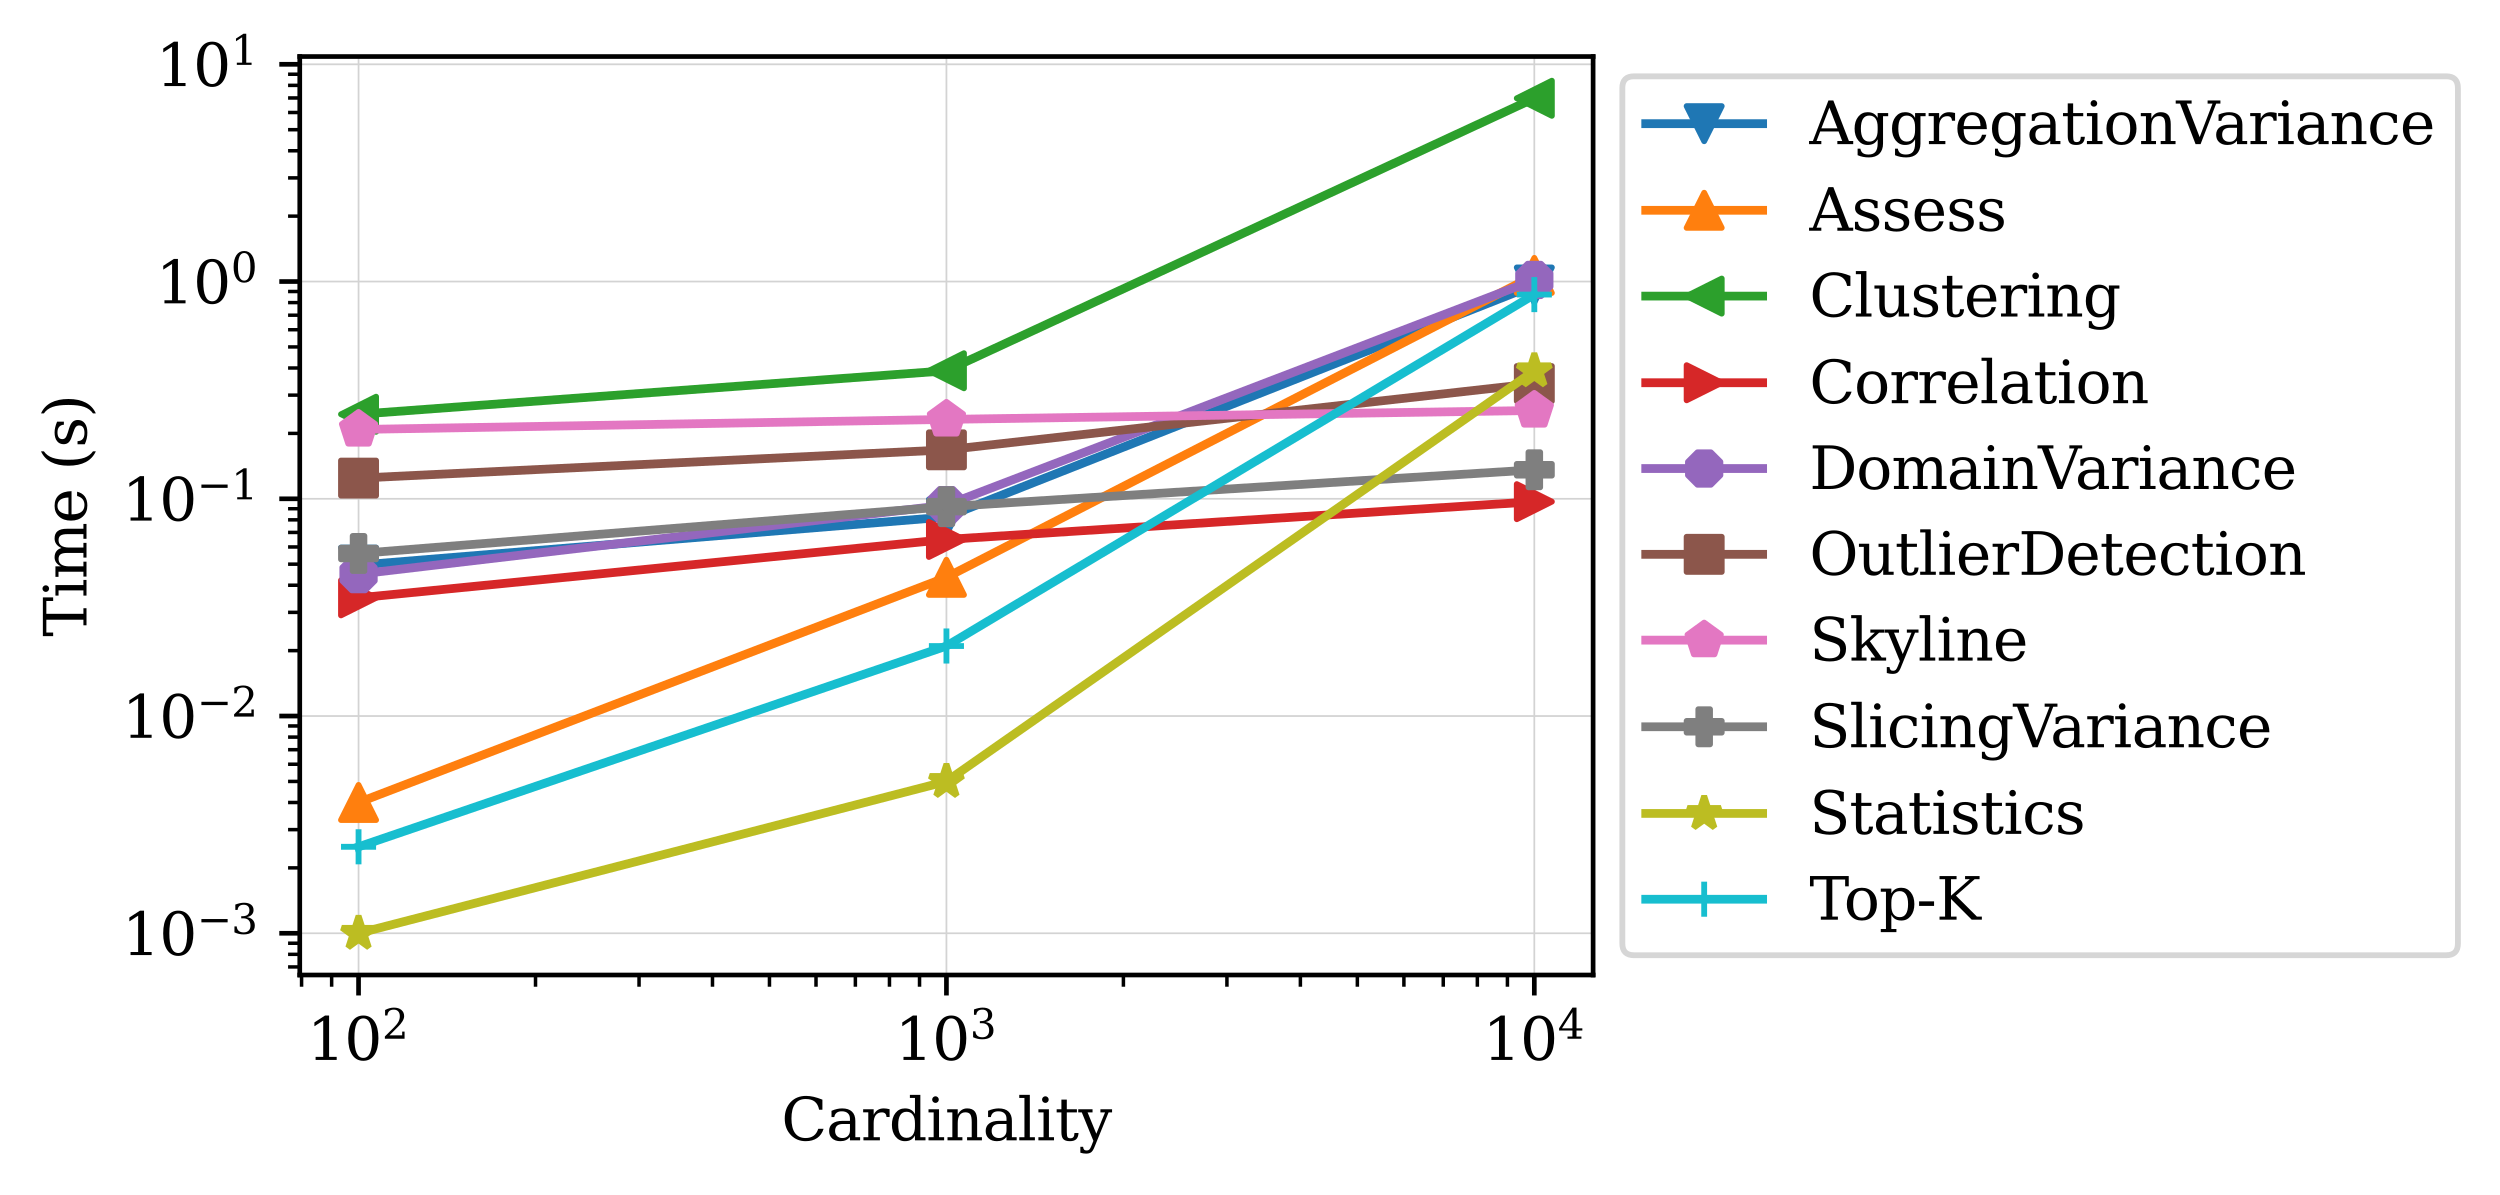 <?xml version="1.0" encoding="utf-8" standalone="no"?>
<!DOCTYPE svg PUBLIC "-//W3C//DTD SVG 1.1//EN"
  "http://www.w3.org/Graphics/SVG/1.1/DTD/svg11.dtd">
<svg xmlns:xlink="http://www.w3.org/1999/xlink" width="427.664pt" height="204.492pt" viewBox="0 0 427.664 204.492" xmlns="http://www.w3.org/2000/svg" version="1.1">
 <defs>
  <style type="text/css">*{stroke-linejoin: round; stroke-linecap: butt}</style>
 </defs>
 <g id="figure_1">
  <g id="patch_1">
   <path d="M 0 204.492 
L 427.664 204.492 
L 427.664 0 
L 0 0 
z
" style="fill: #ffffff"/>
  </g>
  <g id="axes_1">
   <g id="patch_2">
    <path d="M 51.278 166.793 
L 272.526 166.793 
L 272.526 9.668 
L 51.278 9.668 
z
" style="fill: #ffffff"/>
   </g>
   <g id="matplotlib.axis_1">
    <g id="xtick_1">
     <g id="line2d_1">
      <path d="M 61.335 166.793 
L 61.335 9.668 
" clip-path="url(#pdb82483117)" style="fill: none; stroke: #d3d3d3; stroke-width: 0.3; stroke-linecap: square"/>
     </g>
     <g id="line2d_2">
      <defs>
       <path id="mf934e0ab8f" d="M 0 0 
L 0 3.5 
" style="stroke: #000000; stroke-width: 0.8"/>
      </defs>
      <g>
       <use xlink:href="#mf934e0ab8f" x="61.335" y="166.793" style="stroke: #000000; stroke-width: 0.8"/>
      </g>
     </g>
     <g id="text_1">
      <!-- $\mathdefault{10^{2}}$ -->
      <g transform="translate(52.535 181.392)scale(0.1 -0.1)">
       <defs>
        <path id="DejaVuSerif-31" d="M 909 0 
L 909 331 
L 1722 331 
L 1722 4213 
L 781 3603 
L 781 4013 
L 1919 4750 
L 2350 4750 
L 2350 331 
L 3163 331 
L 3163 0 
L 909 0 
z
" transform="scale(0.016)"/>
        <path id="DejaVuSerif-30" d="M 2034 219 
Q 2513 219 2750 744 
Q 2988 1269 2988 2328 
Q 2988 3391 2750 3916 
Q 2513 4441 2034 4441 
Q 1556 4441 1318 3916 
Q 1081 3391 1081 2328 
Q 1081 1269 1318 744 
Q 1556 219 2034 219 
z
M 2034 -91 
Q 1275 -91 848 546 
Q 422 1184 422 2328 
Q 422 3475 848 4112 
Q 1275 4750 2034 4750 
Q 2797 4750 3222 4112 
Q 3647 3475 3647 2328 
Q 3647 1184 3222 546 
Q 2797 -91 2034 -91 
z
" transform="scale(0.016)"/>
        <path id="DejaVuSerif-32" d="M 819 3553 
L 469 3553 
L 469 4384 
Q 803 4563 1142 4656 
Q 1481 4750 1806 4750 
Q 2534 4750 2956 4397 
Q 3378 4044 3378 3438 
Q 3378 2753 2422 1800 
Q 2347 1728 2309 1691 
L 1131 513 
L 3078 513 
L 3078 1088 
L 3444 1088 
L 3444 0 
L 434 0 
L 434 341 
L 1850 1753 
Q 2319 2222 2519 2614 
Q 2719 3006 2719 3438 
Q 2719 3909 2473 4175 
Q 2228 4441 1797 4441 
Q 1350 4441 1106 4219 
Q 863 3997 819 3553 
z
" transform="scale(0.016)"/>
       </defs>
       <use xlink:href="#DejaVuSerif-31" transform="translate(0 0.713)"/>
       <use xlink:href="#DejaVuSerif-30" transform="translate(63.623 0.713)"/>
       <use xlink:href="#DejaVuSerif-32" transform="translate(128.154 37.047)scale(0.7)"/>
      </g>
     </g>
    </g>
    <g id="xtick_2">
     <g id="line2d_3">
      <path d="M 161.902 166.793 
L 161.902 9.668 
" clip-path="url(#pdb82483117)" style="fill: none; stroke: #d3d3d3; stroke-width: 0.3; stroke-linecap: square"/>
     </g>
     <g id="line2d_4">
      <g>
       <use xlink:href="#mf934e0ab8f" x="161.902" y="166.793" style="stroke: #000000; stroke-width: 0.8"/>
      </g>
     </g>
     <g id="text_2">
      <!-- $\mathdefault{10^{3}}$ -->
      <g transform="translate(153.102 181.392)scale(0.1 -0.1)">
       <defs>
        <path id="DejaVuSerif-33" d="M 622 4469 
Q 988 4606 1323 4678 
Q 1659 4750 1953 4750 
Q 2638 4750 3022 4454 
Q 3406 4159 3406 3634 
Q 3406 3213 3140 2930 
Q 2875 2647 2388 2547 
Q 2963 2466 3280 2130 
Q 3597 1794 3597 1259 
Q 3597 606 3158 257 
Q 2719 -91 1894 -91 
Q 1528 -91 1179 -12 
Q 831 66 488 225 
L 488 1131 
L 838 1131 
Q 869 681 1141 450 
Q 1413 219 1906 219 
Q 2384 219 2661 495 
Q 2938 772 2938 1253 
Q 2938 1803 2653 2086 
Q 2369 2369 1819 2369 
L 1522 2369 
L 1522 2688 
L 1678 2688 
Q 2225 2688 2498 2914 
Q 2772 3141 2772 3597 
Q 2772 4006 2547 4223 
Q 2322 4441 1900 4441 
Q 1478 4441 1245 4241 
Q 1013 4041 972 3647 
L 622 3647 
L 622 4469 
z
" transform="scale(0.016)"/>
       </defs>
       <use xlink:href="#DejaVuSerif-31" transform="translate(0 0.713)"/>
       <use xlink:href="#DejaVuSerif-30" transform="translate(63.623 0.713)"/>
       <use xlink:href="#DejaVuSerif-33" transform="translate(128.154 37.047)scale(0.7)"/>
      </g>
     </g>
    </g>
    <g id="xtick_3">
     <g id="line2d_5">
      <path d="M 262.469 166.793 
L 262.469 9.668 
" clip-path="url(#pdb82483117)" style="fill: none; stroke: #d3d3d3; stroke-width: 0.3; stroke-linecap: square"/>
     </g>
     <g id="line2d_6">
      <g>
       <use xlink:href="#mf934e0ab8f" x="262.469" y="166.793" style="stroke: #000000; stroke-width: 0.8"/>
      </g>
     </g>
     <g id="text_3">
      <!-- $\mathdefault{10^{4}}$ -->
      <g transform="translate(253.669 181.392)scale(0.1 -0.1)">
       <defs>
        <path id="DejaVuSerif-34" d="M 2234 1581 
L 2234 4063 
L 641 1581 
L 2234 1581 
z
M 3609 0 
L 1484 0 
L 1484 331 
L 2234 331 
L 2234 1247 
L 197 1247 
L 197 1588 
L 2241 4750 
L 2859 4750 
L 2859 1581 
L 3750 1581 
L 3750 1247 
L 2859 1247 
L 2859 331 
L 3609 331 
L 3609 0 
z
" transform="scale(0.016)"/>
       </defs>
       <use xlink:href="#DejaVuSerif-31" transform="translate(0 0.713)"/>
       <use xlink:href="#DejaVuSerif-30" transform="translate(63.623 0.713)"/>
       <use xlink:href="#DejaVuSerif-34" transform="translate(128.154 37.047)scale(0.7)"/>
      </g>
     </g>
    </g>
    <g id="xtick_4">
     <g id="line2d_7">
      <defs>
       <path id="mf49f1fe4bc" d="M 0 0 
L 0 2 
" style="stroke: #000000; stroke-width: 0.6"/>
      </defs>
      <g>
       <use xlink:href="#mf49f1fe4bc" x="51.589" y="166.793" style="stroke: #000000; stroke-width: 0.6"/>
      </g>
     </g>
    </g>
    <g id="xtick_5">
     <g id="line2d_8">
      <g>
       <use xlink:href="#mf49f1fe4bc" x="56.733" y="166.793" style="stroke: #000000; stroke-width: 0.6"/>
      </g>
     </g>
    </g>
    <g id="xtick_6">
     <g id="line2d_9">
      <g>
       <use xlink:href="#mf49f1fe4bc" x="91.609" y="166.793" style="stroke: #000000; stroke-width: 0.6"/>
      </g>
     </g>
    </g>
    <g id="xtick_7">
     <g id="line2d_10">
      <g>
       <use xlink:href="#mf49f1fe4bc" x="109.318" y="166.793" style="stroke: #000000; stroke-width: 0.6"/>
      </g>
     </g>
    </g>
    <g id="xtick_8">
     <g id="line2d_11">
      <g>
       <use xlink:href="#mf49f1fe4bc" x="121.882" y="166.793" style="stroke: #000000; stroke-width: 0.6"/>
      </g>
     </g>
    </g>
    <g id="xtick_9">
     <g id="line2d_12">
      <g>
       <use xlink:href="#mf49f1fe4bc" x="131.628" y="166.793" style="stroke: #000000; stroke-width: 0.6"/>
      </g>
     </g>
    </g>
    <g id="xtick_10">
     <g id="line2d_13">
      <g>
       <use xlink:href="#mf49f1fe4bc" x="139.591" y="166.793" style="stroke: #000000; stroke-width: 0.6"/>
      </g>
     </g>
    </g>
    <g id="xtick_11">
     <g id="line2d_14">
      <g>
       <use xlink:href="#mf49f1fe4bc" x="146.324" y="166.793" style="stroke: #000000; stroke-width: 0.6"/>
      </g>
     </g>
    </g>
    <g id="xtick_12">
     <g id="line2d_15">
      <g>
       <use xlink:href="#mf49f1fe4bc" x="152.156" y="166.793" style="stroke: #000000; stroke-width: 0.6"/>
      </g>
     </g>
    </g>
    <g id="xtick_13">
     <g id="line2d_16">
      <g>
       <use xlink:href="#mf49f1fe4bc" x="157.3" y="166.793" style="stroke: #000000; stroke-width: 0.6"/>
      </g>
     </g>
    </g>
    <g id="xtick_14">
     <g id="line2d_17">
      <g>
       <use xlink:href="#mf49f1fe4bc" x="192.176" y="166.793" style="stroke: #000000; stroke-width: 0.6"/>
      </g>
     </g>
    </g>
    <g id="xtick_15">
     <g id="line2d_18">
      <g>
       <use xlink:href="#mf49f1fe4bc" x="209.885" y="166.793" style="stroke: #000000; stroke-width: 0.6"/>
      </g>
     </g>
    </g>
    <g id="xtick_16">
     <g id="line2d_19">
      <g>
       <use xlink:href="#mf49f1fe4bc" x="222.45" y="166.793" style="stroke: #000000; stroke-width: 0.6"/>
      </g>
     </g>
    </g>
    <g id="xtick_17">
     <g id="line2d_20">
      <g>
       <use xlink:href="#mf49f1fe4bc" x="232.196" y="166.793" style="stroke: #000000; stroke-width: 0.6"/>
      </g>
     </g>
    </g>
    <g id="xtick_18">
     <g id="line2d_21">
      <g>
       <use xlink:href="#mf49f1fe4bc" x="240.159" y="166.793" style="stroke: #000000; stroke-width: 0.6"/>
      </g>
     </g>
    </g>
    <g id="xtick_19">
     <g id="line2d_22">
      <g>
       <use xlink:href="#mf49f1fe4bc" x="246.891" y="166.793" style="stroke: #000000; stroke-width: 0.6"/>
      </g>
     </g>
    </g>
    <g id="xtick_20">
     <g id="line2d_23">
      <g>
       <use xlink:href="#mf49f1fe4bc" x="252.723" y="166.793" style="stroke: #000000; stroke-width: 0.6"/>
      </g>
     </g>
    </g>
    <g id="xtick_21">
     <g id="line2d_24">
      <g>
       <use xlink:href="#mf49f1fe4bc" x="257.868" y="166.793" style="stroke: #000000; stroke-width: 0.6"/>
      </g>
     </g>
    </g>
    <g id="text_4">
     <!-- Cardinality -->
     <g transform="translate(133.671 195.07)scale(0.1 -0.1)">
      <defs>
       <path id="DejaVuSerif-43" d="M 4513 1234 
Q 4306 581 3820 245 
Q 3334 -91 2591 -91 
Q 2134 -91 1743 65 
Q 1353 222 1050 525 
Q 700 875 529 1320 
Q 359 1766 359 2328 
Q 359 3416 987 4083 
Q 1616 4750 2644 4750 
Q 3025 4750 3456 4650 
Q 3888 4550 4384 4347 
L 4384 3272 
L 4031 3272 
Q 3916 3859 3567 4137 
Q 3219 4416 2591 4416 
Q 1844 4416 1459 3886 
Q 1075 3356 1075 2328 
Q 1075 1303 1459 773 
Q 1844 244 2591 244 
Q 3113 244 3450 492 
Q 3788 741 3938 1234 
L 4513 1234 
z
" transform="scale(0.016)"/>
       <path id="DejaVuSerif-61" d="M 2547 1044 
L 2547 1747 
L 1806 1747 
Q 1378 1747 1168 1562 
Q 959 1378 959 997 
Q 959 650 1171 447 
Q 1384 244 1747 244 
Q 2106 244 2326 466 
Q 2547 688 2547 1044 
z
M 3122 2075 
L 3122 331 
L 3634 331 
L 3634 0 
L 2547 0 
L 2547 359 
Q 2356 128 2106 18 
Q 1856 -91 1522 -91 
Q 969 -91 644 203 
Q 319 497 319 997 
Q 319 1513 691 1797 
Q 1063 2081 1741 2081 
L 2547 2081 
L 2547 2309 
Q 2547 2688 2317 2895 
Q 2088 3103 1672 3103 
Q 1328 3103 1125 2947 
Q 922 2791 872 2484 
L 575 2484 
L 575 3156 
Q 875 3284 1158 3348 
Q 1441 3413 1709 3413 
Q 2400 3413 2761 3070 
Q 3122 2728 3122 2075 
z
" transform="scale(0.016)"/>
       <path id="DejaVuSerif-72" d="M 3059 3328 
L 3059 2497 
L 2728 2497 
Q 2713 2744 2591 2866 
Q 2469 2988 2234 2988 
Q 1809 2988 1582 2694 
Q 1356 2400 1356 1850 
L 1356 331 
L 2022 331 
L 2022 0 
L 263 0 
L 263 331 
L 781 331 
L 781 2994 
L 231 2994 
L 231 3322 
L 1356 3322 
L 1356 2731 
Q 1525 3078 1790 3245 
Q 2056 3413 2438 3413 
Q 2578 3413 2733 3391 
Q 2888 3369 3059 3328 
z
" transform="scale(0.016)"/>
       <path id="DejaVuSerif-64" d="M 3359 331 
L 3909 331 
L 3909 0 
L 2784 0 
L 2784 519 
Q 2616 206 2355 57 
Q 2094 -91 1709 -91 
Q 1097 -91 708 395 
Q 319 881 319 1663 
Q 319 2444 706 2928 
Q 1094 3413 1709 3413 
Q 2094 3413 2355 3264 
Q 2616 3116 2784 2803 
L 2784 4531 
L 2241 4531 
L 2241 4863 
L 3359 4863 
L 3359 331 
z
M 2784 1497 
L 2784 1825 
Q 2784 2422 2554 2737 
Q 2325 3053 1888 3053 
Q 1444 3053 1217 2703 
Q 991 2353 991 1663 
Q 991 975 1217 622 
Q 1444 269 1888 269 
Q 2325 269 2554 583 
Q 2784 897 2784 1497 
z
" transform="scale(0.016)"/>
       <path id="DejaVuSerif-69" d="M 622 4353 
Q 622 4497 726 4603 
Q 831 4709 978 4709 
Q 1122 4709 1226 4603 
Q 1331 4497 1331 4353 
Q 1331 4206 1228 4103 
Q 1125 4000 978 4000 
Q 831 4000 726 4103 
Q 622 4206 622 4353 
z
M 1356 331 
L 1900 331 
L 1900 0 
L 231 0 
L 231 331 
L 781 331 
L 781 2988 
L 231 2988 
L 231 3322 
L 1356 3322 
L 1356 331 
z
" transform="scale(0.016)"/>
       <path id="DejaVuSerif-6e" d="M 263 0 
L 263 331 
L 781 331 
L 781 2988 
L 231 2988 
L 231 3322 
L 1356 3322 
L 1356 2731 
Q 1516 3069 1770 3241 
Q 2025 3413 2363 3413 
Q 2913 3413 3172 3097 
Q 3431 2781 3431 2113 
L 3431 331 
L 3944 331 
L 3944 0 
L 2356 0 
L 2356 331 
L 2853 331 
L 2853 1931 
Q 2853 2541 2703 2767 
Q 2553 2994 2175 2994 
Q 1775 2994 1565 2701 
Q 1356 2409 1356 1850 
L 1356 331 
L 1856 331 
L 1856 0 
L 263 0 
z
" transform="scale(0.016)"/>
       <path id="DejaVuSerif-6c" d="M 1313 331 
L 1856 331 
L 1856 0 
L 184 0 
L 184 331 
L 738 331 
L 738 4531 
L 184 4531 
L 184 4863 
L 1313 4863 
L 1313 331 
z
" transform="scale(0.016)"/>
       <path id="DejaVuSerif-74" d="M 691 2988 
L 184 2988 
L 184 3322 
L 691 3322 
L 691 4353 
L 1269 4353 
L 1269 3322 
L 2350 3322 
L 2350 2988 
L 1269 2988 
L 1269 878 
Q 1269 456 1350 337 
Q 1431 219 1650 219 
Q 1875 219 1978 351 
Q 2081 484 2088 781 
L 2522 781 
Q 2497 328 2275 118 
Q 2053 -91 1600 -91 
Q 1103 -91 897 129 
Q 691 350 691 878 
L 691 2988 
z
" transform="scale(0.016)"/>
       <path id="DejaVuSerif-79" d="M 1381 -609 
L 1600 -56 
L 359 2988 
L -19 2988 
L -19 3322 
L 1509 3322 
L 1509 2988 
L 978 2988 
L 1913 703 
L 2847 2988 
L 2350 2988 
L 2350 3322 
L 3597 3322 
L 3597 2988 
L 3225 2988 
L 1703 -750 
Q 1547 -1138 1356 -1280 
Q 1166 -1422 819 -1422 
Q 672 -1422 517 -1397 
Q 363 -1372 206 -1325 
L 206 -691 
L 500 -691 
Q 519 -903 608 -995 
Q 697 -1088 884 -1088 
Q 1056 -1088 1161 -992 
Q 1266 -897 1381 -609 
z
" transform="scale(0.016)"/>
      </defs>
      <use xlink:href="#DejaVuSerif-43"/>
      <use xlink:href="#DejaVuSerif-61" x="76.514"/>
      <use xlink:href="#DejaVuSerif-72" x="136.133"/>
      <use xlink:href="#DejaVuSerif-64" x="183.936"/>
      <use xlink:href="#DejaVuSerif-69" x="247.949"/>
      <use xlink:href="#DejaVuSerif-6e" x="279.932"/>
      <use xlink:href="#DejaVuSerif-61" x="344.336"/>
      <use xlink:href="#DejaVuSerif-6c" x="403.955"/>
      <use xlink:href="#DejaVuSerif-69" x="435.938"/>
      <use xlink:href="#DejaVuSerif-74" x="467.92"/>
      <use xlink:href="#DejaVuSerif-79" x="508.105"/>
     </g>
    </g>
   </g>
   <g id="matplotlib.axis_2">
    <g id="ytick_1">
     <g id="line2d_25">
      <path d="M 51.278 159.651 
L 272.526 159.651 
" clip-path="url(#pdb82483117)" style="fill: none; stroke: #d3d3d3; stroke-width: 0.3; stroke-linecap: square"/>
     </g>
     <g id="line2d_26">
      <defs>
       <path id="m76430e457a" d="M 0 0 
L -3.5 0 
" style="stroke: #000000; stroke-width: 0.8"/>
      </defs>
      <g>
       <use xlink:href="#m76430e457a" x="51.278" y="159.651" style="stroke: #000000; stroke-width: 0.8"/>
      </g>
     </g>
     <g id="text_5">
      <!-- $\mathdefault{10^{-3}}$ -->
      <g transform="translate(20.878 163.45)scale(0.1 -0.1)">
       <defs>
        <path id="DejaVuSerif-2212" d="M 678 2259 
L 4684 2259 
L 4684 1753 
L 678 1753 
L 678 2259 
z
" transform="scale(0.016)"/>
       </defs>
       <use xlink:href="#DejaVuSerif-31" transform="translate(0 0.713)"/>
       <use xlink:href="#DejaVuSerif-30" transform="translate(63.623 0.713)"/>
       <use xlink:href="#DejaVuSerif-2212" transform="translate(128.154 37.047)scale(0.7)"/>
       <use xlink:href="#DejaVuSerif-33" transform="translate(186.807 37.047)scale(0.7)"/>
      </g>
     </g>
    </g>
    <g id="ytick_2">
     <g id="line2d_27">
      <path d="M 51.278 122.488 
L 272.526 122.488 
" clip-path="url(#pdb82483117)" style="fill: none; stroke: #d3d3d3; stroke-width: 0.3; stroke-linecap: square"/>
     </g>
     <g id="line2d_28">
      <g>
       <use xlink:href="#m76430e457a" x="51.278" y="122.488" style="stroke: #000000; stroke-width: 0.8"/>
      </g>
     </g>
     <g id="text_6">
      <!-- $\mathdefault{10^{-2}}$ -->
      <g transform="translate(20.878 126.287)scale(0.1 -0.1)">
       <use xlink:href="#DejaVuSerif-31" transform="translate(0 0.713)"/>
       <use xlink:href="#DejaVuSerif-30" transform="translate(63.623 0.713)"/>
       <use xlink:href="#DejaVuSerif-2212" transform="translate(128.154 37.047)scale(0.7)"/>
       <use xlink:href="#DejaVuSerif-32" transform="translate(186.807 37.047)scale(0.7)"/>
      </g>
     </g>
    </g>
    <g id="ytick_3">
     <g id="line2d_29">
      <path d="M 51.278 85.325 
L 272.526 85.325 
" clip-path="url(#pdb82483117)" style="fill: none; stroke: #d3d3d3; stroke-width: 0.3; stroke-linecap: square"/>
     </g>
     <g id="line2d_30">
      <g>
       <use xlink:href="#m76430e457a" x="51.278" y="85.325" style="stroke: #000000; stroke-width: 0.8"/>
      </g>
     </g>
     <g id="text_7">
      <!-- $\mathdefault{10^{-1}}$ -->
      <g transform="translate(20.878 89.124)scale(0.1 -0.1)">
       <use xlink:href="#DejaVuSerif-31" transform="translate(0 0.713)"/>
       <use xlink:href="#DejaVuSerif-30" transform="translate(63.623 0.713)"/>
       <use xlink:href="#DejaVuSerif-2212" transform="translate(128.154 37.047)scale(0.7)"/>
       <use xlink:href="#DejaVuSerif-31" transform="translate(186.807 37.047)scale(0.7)"/>
      </g>
     </g>
    </g>
    <g id="ytick_4">
     <g id="line2d_31">
      <path d="M 51.278 48.162 
L 272.526 48.162 
" clip-path="url(#pdb82483117)" style="fill: none; stroke: #d3d3d3; stroke-width: 0.3; stroke-linecap: square"/>
     </g>
     <g id="line2d_32">
      <g>
       <use xlink:href="#m76430e457a" x="51.278" y="48.162" style="stroke: #000000; stroke-width: 0.8"/>
      </g>
     </g>
     <g id="text_8">
      <!-- $\mathdefault{10^{0}}$ -->
      <g transform="translate(26.678 51.961)scale(0.1 -0.1)">
       <use xlink:href="#DejaVuSerif-31" transform="translate(0 0.713)"/>
       <use xlink:href="#DejaVuSerif-30" transform="translate(63.623 0.713)"/>
       <use xlink:href="#DejaVuSerif-30" transform="translate(128.154 37.047)scale(0.7)"/>
      </g>
     </g>
    </g>
    <g id="ytick_5">
     <g id="line2d_33">
      <path d="M 51.278 10.999 
L 272.526 10.999 
" clip-path="url(#pdb82483117)" style="fill: none; stroke: #d3d3d3; stroke-width: 0.3; stroke-linecap: square"/>
     </g>
     <g id="line2d_34">
      <g>
       <use xlink:href="#m76430e457a" x="51.278" y="10.999" style="stroke: #000000; stroke-width: 0.8"/>
      </g>
     </g>
     <g id="text_9">
      <!-- $\mathdefault{10^{1}}$ -->
      <g transform="translate(26.678 14.798)scale(0.1 -0.1)">
       <use xlink:href="#DejaVuSerif-31" transform="translate(0 0.713)"/>
       <use xlink:href="#DejaVuSerif-30" transform="translate(63.623 0.713)"/>
       <use xlink:href="#DejaVuSerif-31" transform="translate(128.154 37.047)scale(0.7)"/>
      </g>
     </g>
    </g>
    <g id="ytick_6">
     <g id="line2d_35">
      <defs>
       <path id="m25a7da0255" d="M 0 0 
L -2 0 
" style="stroke: #000000; stroke-width: 0.6"/>
      </defs>
      <g>
       <use xlink:href="#m25a7da0255" x="51.278" y="165.408" style="stroke: #000000; stroke-width: 0.6"/>
      </g>
     </g>
    </g>
    <g id="ytick_7">
     <g id="line2d_36">
      <g>
       <use xlink:href="#m25a7da0255" x="51.278" y="163.253" style="stroke: #000000; stroke-width: 0.6"/>
      </g>
     </g>
    </g>
    <g id="ytick_8">
     <g id="line2d_37">
      <g>
       <use xlink:href="#m25a7da0255" x="51.278" y="161.352" style="stroke: #000000; stroke-width: 0.6"/>
      </g>
     </g>
    </g>
    <g id="ytick_9">
     <g id="line2d_38">
      <g>
       <use xlink:href="#m25a7da0255" x="51.278" y="148.464" style="stroke: #000000; stroke-width: 0.6"/>
      </g>
     </g>
    </g>
    <g id="ytick_10">
     <g id="line2d_39">
      <g>
       <use xlink:href="#m25a7da0255" x="51.278" y="141.92" style="stroke: #000000; stroke-width: 0.6"/>
      </g>
     </g>
    </g>
    <g id="ytick_11">
     <g id="line2d_40">
      <g>
       <use xlink:href="#m25a7da0255" x="51.278" y="137.277" style="stroke: #000000; stroke-width: 0.6"/>
      </g>
     </g>
    </g>
    <g id="ytick_12">
     <g id="line2d_41">
      <g>
       <use xlink:href="#m25a7da0255" x="51.278" y="133.675" style="stroke: #000000; stroke-width: 0.6"/>
      </g>
     </g>
    </g>
    <g id="ytick_13">
     <g id="line2d_42">
      <g>
       <use xlink:href="#m25a7da0255" x="51.278" y="130.733" style="stroke: #000000; stroke-width: 0.6"/>
      </g>
     </g>
    </g>
    <g id="ytick_14">
     <g id="line2d_43">
      <g>
       <use xlink:href="#m25a7da0255" x="51.278" y="128.245" style="stroke: #000000; stroke-width: 0.6"/>
      </g>
     </g>
    </g>
    <g id="ytick_15">
     <g id="line2d_44">
      <g>
       <use xlink:href="#m25a7da0255" x="51.278" y="126.09" style="stroke: #000000; stroke-width: 0.6"/>
      </g>
     </g>
    </g>
    <g id="ytick_16">
     <g id="line2d_45">
      <g>
       <use xlink:href="#m25a7da0255" x="51.278" y="124.189" style="stroke: #000000; stroke-width: 0.6"/>
      </g>
     </g>
    </g>
    <g id="ytick_17">
     <g id="line2d_46">
      <g>
       <use xlink:href="#m25a7da0255" x="51.278" y="111.301" style="stroke: #000000; stroke-width: 0.6"/>
      </g>
     </g>
    </g>
    <g id="ytick_18">
     <g id="line2d_47">
      <g>
       <use xlink:href="#m25a7da0255" x="51.278" y="104.757" style="stroke: #000000; stroke-width: 0.6"/>
      </g>
     </g>
    </g>
    <g id="ytick_19">
     <g id="line2d_48">
      <g>
       <use xlink:href="#m25a7da0255" x="51.278" y="100.114" style="stroke: #000000; stroke-width: 0.6"/>
      </g>
     </g>
    </g>
    <g id="ytick_20">
     <g id="line2d_49">
      <g>
       <use xlink:href="#m25a7da0255" x="51.278" y="96.512" style="stroke: #000000; stroke-width: 0.6"/>
      </g>
     </g>
    </g>
    <g id="ytick_21">
     <g id="line2d_50">
      <g>
       <use xlink:href="#m25a7da0255" x="51.278" y="93.57" style="stroke: #000000; stroke-width: 0.6"/>
      </g>
     </g>
    </g>
    <g id="ytick_22">
     <g id="line2d_51">
      <g>
       <use xlink:href="#m25a7da0255" x="51.278" y="91.082" style="stroke: #000000; stroke-width: 0.6"/>
      </g>
     </g>
    </g>
    <g id="ytick_23">
     <g id="line2d_52">
      <g>
       <use xlink:href="#m25a7da0255" x="51.278" y="88.927" style="stroke: #000000; stroke-width: 0.6"/>
      </g>
     </g>
    </g>
    <g id="ytick_24">
     <g id="line2d_53">
      <g>
       <use xlink:href="#m25a7da0255" x="51.278" y="87.026" style="stroke: #000000; stroke-width: 0.6"/>
      </g>
     </g>
    </g>
    <g id="ytick_25">
     <g id="line2d_54">
      <g>
       <use xlink:href="#m25a7da0255" x="51.278" y="74.138" style="stroke: #000000; stroke-width: 0.6"/>
      </g>
     </g>
    </g>
    <g id="ytick_26">
     <g id="line2d_55">
      <g>
       <use xlink:href="#m25a7da0255" x="51.278" y="67.594" style="stroke: #000000; stroke-width: 0.6"/>
      </g>
     </g>
    </g>
    <g id="ytick_27">
     <g id="line2d_56">
      <g>
       <use xlink:href="#m25a7da0255" x="51.278" y="62.951" style="stroke: #000000; stroke-width: 0.6"/>
      </g>
     </g>
    </g>
    <g id="ytick_28">
     <g id="line2d_57">
      <g>
       <use xlink:href="#m25a7da0255" x="51.278" y="59.349" style="stroke: #000000; stroke-width: 0.6"/>
      </g>
     </g>
    </g>
    <g id="ytick_29">
     <g id="line2d_58">
      <g>
       <use xlink:href="#m25a7da0255" x="51.278" y="56.407" style="stroke: #000000; stroke-width: 0.6"/>
      </g>
     </g>
    </g>
    <g id="ytick_30">
     <g id="line2d_59">
      <g>
       <use xlink:href="#m25a7da0255" x="51.278" y="53.919" style="stroke: #000000; stroke-width: 0.6"/>
      </g>
     </g>
    </g>
    <g id="ytick_31">
     <g id="line2d_60">
      <g>
       <use xlink:href="#m25a7da0255" x="51.278" y="51.764" style="stroke: #000000; stroke-width: 0.6"/>
      </g>
     </g>
    </g>
    <g id="ytick_32">
     <g id="line2d_61">
      <g>
       <use xlink:href="#m25a7da0255" x="51.278" y="49.863" style="stroke: #000000; stroke-width: 0.6"/>
      </g>
     </g>
    </g>
    <g id="ytick_33">
     <g id="line2d_62">
      <g>
       <use xlink:href="#m25a7da0255" x="51.278" y="36.975" style="stroke: #000000; stroke-width: 0.6"/>
      </g>
     </g>
    </g>
    <g id="ytick_34">
     <g id="line2d_63">
      <g>
       <use xlink:href="#m25a7da0255" x="51.278" y="30.431" style="stroke: #000000; stroke-width: 0.6"/>
      </g>
     </g>
    </g>
    <g id="ytick_35">
     <g id="line2d_64">
      <g>
       <use xlink:href="#m25a7da0255" x="51.278" y="25.788" style="stroke: #000000; stroke-width: 0.6"/>
      </g>
     </g>
    </g>
    <g id="ytick_36">
     <g id="line2d_65">
      <g>
       <use xlink:href="#m25a7da0255" x="51.278" y="22.186" style="stroke: #000000; stroke-width: 0.6"/>
      </g>
     </g>
    </g>
    <g id="ytick_37">
     <g id="line2d_66">
      <g>
       <use xlink:href="#m25a7da0255" x="51.278" y="19.244" style="stroke: #000000; stroke-width: 0.6"/>
      </g>
     </g>
    </g>
    <g id="ytick_38">
     <g id="line2d_67">
      <g>
       <use xlink:href="#m25a7da0255" x="51.278" y="16.756" style="stroke: #000000; stroke-width: 0.6"/>
      </g>
     </g>
    </g>
    <g id="ytick_39">
     <g id="line2d_68">
      <g>
       <use xlink:href="#m25a7da0255" x="51.278" y="14.601" style="stroke: #000000; stroke-width: 0.6"/>
      </g>
     </g>
    </g>
    <g id="ytick_40">
     <g id="line2d_69">
      <g>
       <use xlink:href="#m25a7da0255" x="51.278" y="12.7" style="stroke: #000000; stroke-width: 0.6"/>
      </g>
     </g>
    </g>
    <g id="text_10">
     <!-- Time (s) -->
     <g transform="translate(14.798 108.922)rotate(-90)scale(0.1 -0.1)">
      <defs>
       <path id="DejaVuSerif-54" d="M 1222 0 
L 1222 331 
L 1819 331 
L 1819 4294 
L 447 4294 
L 447 3566 
L 63 3566 
L 63 4666 
L 4206 4666 
L 4206 3566 
L 3822 3566 
L 3822 4294 
L 2450 4294 
L 2450 331 
L 3047 331 
L 3047 0 
L 1222 0 
z
" transform="scale(0.016)"/>
       <path id="DejaVuSerif-6d" d="M 3316 2675 
Q 3481 3041 3739 3227 
Q 3997 3413 4341 3413 
Q 4863 3413 5119 3089 
Q 5375 2766 5375 2113 
L 5375 331 
L 5894 331 
L 5894 0 
L 4300 0 
L 4300 331 
L 4800 331 
L 4800 2047 
Q 4800 2556 4650 2772 
Q 4500 2988 4153 2988 
Q 3769 2988 3567 2697 
Q 3366 2406 3366 1850 
L 3366 331 
L 3866 331 
L 3866 0 
L 2291 0 
L 2291 331 
L 2791 331 
L 2791 2069 
Q 2791 2566 2641 2777 
Q 2491 2988 2144 2988 
Q 1759 2988 1557 2697 
Q 1356 2406 1356 1850 
L 1356 331 
L 1856 331 
L 1856 0 
L 263 0 
L 263 331 
L 781 331 
L 781 2994 
L 231 2994 
L 231 3322 
L 1356 3322 
L 1356 2731 
Q 1516 3063 1762 3238 
Q 2009 3413 2322 3413 
Q 2709 3413 2968 3220 
Q 3228 3028 3316 2675 
z
" transform="scale(0.016)"/>
       <path id="DejaVuSerif-65" d="M 3469 1600 
L 991 1600 
L 991 1575 
Q 991 903 1244 561 
Q 1497 219 1991 219 
Q 2369 219 2611 417 
Q 2853 616 2950 1006 
L 3413 1006 
Q 3275 459 2904 184 
Q 2534 -91 1931 -91 
Q 1203 -91 761 389 
Q 319 869 319 1663 
Q 319 2450 753 2931 
Q 1188 3413 1894 3413 
Q 2647 3413 3050 2948 
Q 3453 2484 3469 1600 
z
M 2791 1931 
Q 2772 2513 2545 2808 
Q 2319 3103 1894 3103 
Q 1497 3103 1269 2806 
Q 1041 2509 991 1931 
L 2791 1931 
z
" transform="scale(0.016)"/>
       <path id="DejaVuSerif-20" transform="scale(0.016)"/>
       <path id="DejaVuSerif-28" d="M 2041 -997 
Q 1281 -656 893 83 
Q 506 822 506 1931 
Q 506 3044 893 3783 
Q 1281 4522 2041 4863 
L 2041 4556 
Q 1559 4225 1350 3623 
Q 1141 3022 1141 1931 
Q 1141 844 1350 242 
Q 1559 -359 2041 -691 
L 2041 -997 
z
" transform="scale(0.016)"/>
       <path id="DejaVuSerif-73" d="M 359 184 
L 359 959 
L 691 959 
Q 703 588 923 403 
Q 1144 219 1575 219 
Q 1963 219 2166 364 
Q 2369 509 2369 788 
Q 2369 1006 2220 1140 
Q 2072 1275 1594 1428 
L 1178 1569 
Q 750 1706 558 1912 
Q 366 2119 366 2438 
Q 366 2894 700 3153 
Q 1034 3413 1625 3413 
Q 1888 3413 2178 3344 
Q 2469 3275 2778 3144 
L 2778 2419 
L 2447 2419 
Q 2434 2741 2221 2922 
Q 2009 3103 1644 3103 
Q 1281 3103 1095 2975 
Q 909 2847 909 2591 
Q 909 2381 1050 2254 
Q 1191 2128 1613 1997 
L 2069 1856 
Q 2541 1709 2748 1489 
Q 2956 1269 2956 922 
Q 2956 450 2595 179 
Q 2234 -91 1600 -91 
Q 1278 -91 972 -22 
Q 666 47 359 184 
z
" transform="scale(0.016)"/>
       <path id="DejaVuSerif-29" d="M 453 -997 
L 453 -691 
Q 934 -359 1145 242 
Q 1356 844 1356 1931 
Q 1356 3022 1145 3623 
Q 934 4225 453 4556 
L 453 4863 
Q 1216 4522 1603 3783 
Q 1991 3044 1991 1931 
Q 1991 822 1603 83 
Q 1216 -656 453 -997 
z
" transform="scale(0.016)"/>
      </defs>
      <use xlink:href="#DejaVuSerif-54"/>
      <use xlink:href="#DejaVuSerif-69" x="66.699"/>
      <use xlink:href="#DejaVuSerif-6d" x="98.682"/>
      <use xlink:href="#DejaVuSerif-65" x="193.506"/>
      <use xlink:href="#DejaVuSerif-20" x="252.686"/>
      <use xlink:href="#DejaVuSerif-28" x="284.473"/>
      <use xlink:href="#DejaVuSerif-73" x="323.486"/>
      <use xlink:href="#DejaVuSerif-29" x="374.805"/>
     </g>
    </g>
   </g>
   <g id="line2d_70">
    <path d="M 61.335 96.675 
L 161.902 88.43 
L 262.469 48.754 
" clip-path="url(#pdb82483117)" style="fill: none; stroke: #1f77b4; stroke-width: 1.5; stroke-linecap: square"/>
    <defs>
     <path id="m0c9850baaf" d="M -0 3 
L 3 -3 
L -3 -3 
z
" style="stroke: #1f77b4; stroke-linejoin: miter"/>
    </defs>
    <g clip-path="url(#pdb82483117)">
     <use xlink:href="#m0c9850baaf" x="61.335" y="96.675" style="fill: #1f77b4; stroke: #1f77b4; stroke-linejoin: miter"/>
     <use xlink:href="#m0c9850baaf" x="161.902" y="88.43" style="fill: #1f77b4; stroke: #1f77b4; stroke-linejoin: miter"/>
     <use xlink:href="#m0c9850baaf" x="262.469" y="48.754" style="fill: #1f77b4; stroke: #1f77b4; stroke-linejoin: miter"/>
    </g>
   </g>
   <g id="line2d_71">
    <path d="M 61.335 137.277 
L 161.902 98.76 
L 262.469 47.116 
" clip-path="url(#pdb82483117)" style="fill: none; stroke: #ff7f0e; stroke-width: 1.5; stroke-linecap: square"/>
    <defs>
     <path id="m5ab8339988" d="M 0 -3 
L -3 3 
L 3 3 
z
" style="stroke: #ff7f0e; stroke-linejoin: miter"/>
    </defs>
    <g clip-path="url(#pdb82483117)">
     <use xlink:href="#m5ab8339988" x="61.335" y="137.277" style="fill: #ff7f0e; stroke: #ff7f0e; stroke-linejoin: miter"/>
     <use xlink:href="#m5ab8339988" x="161.902" y="98.76" style="fill: #ff7f0e; stroke: #ff7f0e; stroke-linejoin: miter"/>
     <use xlink:href="#m5ab8339988" x="262.469" y="47.116" style="fill: #ff7f0e; stroke: #ff7f0e; stroke-linejoin: miter"/>
    </g>
   </g>
   <g id="line2d_72">
    <path d="M 61.335 70.863 
L 161.902 63.422 
L 262.469 16.81 
" clip-path="url(#pdb82483117)" style="fill: none; stroke: #2ca02c; stroke-width: 1.5; stroke-linecap: square"/>
    <defs>
     <path id="m89fa704b8f" d="M -3 -0 
L 3 3 
L 3 -3 
z
" style="stroke: #2ca02c; stroke-linejoin: miter"/>
    </defs>
    <g clip-path="url(#pdb82483117)">
     <use xlink:href="#m89fa704b8f" x="61.335" y="70.863" style="fill: #2ca02c; stroke: #2ca02c; stroke-linejoin: miter"/>
     <use xlink:href="#m89fa704b8f" x="161.902" y="63.422" style="fill: #2ca02c; stroke: #2ca02c; stroke-linejoin: miter"/>
     <use xlink:href="#m89fa704b8f" x="262.469" y="16.81" style="fill: #2ca02c; stroke: #2ca02c; stroke-linejoin: miter"/>
    </g>
   </g>
   <g id="line2d_73">
    <path d="M 61.335 102.269 
L 161.902 92.278 
L 262.469 85.817 
" clip-path="url(#pdb82483117)" style="fill: none; stroke: #d62728; stroke-width: 1.5; stroke-linecap: square"/>
    <defs>
     <path id="m9f143c1e48" d="M 3 0 
L -3 -3 
L -3 3 
z
" style="stroke: #d62728; stroke-linejoin: miter"/>
    </defs>
    <g clip-path="url(#pdb82483117)">
     <use xlink:href="#m9f143c1e48" x="61.335" y="102.269" style="fill: #d62728; stroke: #d62728; stroke-linejoin: miter"/>
     <use xlink:href="#m9f143c1e48" x="161.902" y="92.278" style="fill: #d62728; stroke: #d62728; stroke-linejoin: miter"/>
     <use xlink:href="#m9f143c1e48" x="262.469" y="85.817" style="fill: #d62728; stroke: #d62728; stroke-linejoin: miter"/>
    </g>
   </g>
   <g id="line2d_74">
    <path d="M 61.335 98.213 
L 161.902 86.41 
L 262.469 47.89 
" clip-path="url(#pdb82483117)" style="fill: none; stroke: #9467bd; stroke-width: 1.5; stroke-linecap: square"/>
    <defs>
     <path id="md04314f240" d="M -1.148 -2.772 
L -2.772 -1.148 
L -2.772 1.148 
L -1.148 2.772 
L 1.148 2.772 
L 2.772 1.148 
L 2.772 -1.148 
L 1.148 -2.772 
z
" style="stroke: #9467bd; stroke-linejoin: miter"/>
    </defs>
    <g clip-path="url(#pdb82483117)">
     <use xlink:href="#md04314f240" x="61.335" y="98.213" style="fill: #9467bd; stroke: #9467bd; stroke-linejoin: miter"/>
     <use xlink:href="#md04314f240" x="161.902" y="86.41" style="fill: #9467bd; stroke: #9467bd; stroke-linejoin: miter"/>
     <use xlink:href="#md04314f240" x="262.469" y="47.89" style="fill: #9467bd; stroke: #9467bd; stroke-linejoin: miter"/>
    </g>
   </g>
   <g id="line2d_75">
    <path d="M 61.335 81.788 
L 161.902 76.952 
L 262.469 65.621 
" clip-path="url(#pdb82483117)" style="fill: none; stroke: #8c564b; stroke-width: 1.5; stroke-linecap: square"/>
    <defs>
     <path id="m1e808ebceb" d="M -3 3 
L 3 3 
L 3 -3 
L -3 -3 
z
" style="stroke: #8c564b; stroke-linejoin: miter"/>
    </defs>
    <g clip-path="url(#pdb82483117)">
     <use xlink:href="#m1e808ebceb" x="61.335" y="81.788" style="fill: #8c564b; stroke: #8c564b; stroke-linejoin: miter"/>
     <use xlink:href="#m1e808ebceb" x="161.902" y="76.952" style="fill: #8c564b; stroke: #8c564b; stroke-linejoin: miter"/>
     <use xlink:href="#m1e808ebceb" x="262.469" y="65.621" style="fill: #8c564b; stroke: #8c564b; stroke-linejoin: miter"/>
    </g>
   </g>
   <g id="line2d_76">
    <path d="M 61.335 73.466 
L 161.902 71.743 
L 262.469 70.217 
" clip-path="url(#pdb82483117)" style="fill: none; stroke: #e377c2; stroke-width: 1.5; stroke-linecap: square"/>
    <defs>
     <path id="mcb4e4dadf8" d="M 0 -3 
L -2.853 -0.927 
L -1.763 2.427 
L 1.763 2.427 
L 2.853 -0.927 
z
" style="stroke: #e377c2; stroke-linejoin: miter"/>
    </defs>
    <g clip-path="url(#pdb82483117)">
     <use xlink:href="#mcb4e4dadf8" x="61.335" y="73.466" style="fill: #e377c2; stroke: #e377c2; stroke-linejoin: miter"/>
     <use xlink:href="#mcb4e4dadf8" x="161.902" y="71.743" style="fill: #e377c2; stroke: #e377c2; stroke-linejoin: miter"/>
     <use xlink:href="#mcb4e4dadf8" x="262.469" y="70.217" style="fill: #e377c2; stroke: #e377c2; stroke-linejoin: miter"/>
    </g>
   </g>
   <g id="line2d_77">
    <path d="M 61.335 94.683 
L 161.902 86.671 
L 262.469 80.362 
" clip-path="url(#pdb82483117)" style="fill: none; stroke: #7f7f7f; stroke-width: 1.5; stroke-linecap: square"/>
    <defs>
     <path id="m6ebb822665" d="M -1 3 
L 1 3 
L 1 1 
L 3 1 
L 3 -1 
L 1 -1 
L 1 -3 
L -1 -3 
L -1 -1 
L -3 -1 
L -3 1 
L -1 1 
z
" style="stroke: #7f7f7f; stroke-linejoin: miter"/>
    </defs>
    <g clip-path="url(#pdb82483117)">
     <use xlink:href="#m6ebb822665" x="61.335" y="94.683" style="fill: #7f7f7f; stroke: #7f7f7f; stroke-linejoin: miter"/>
     <use xlink:href="#m6ebb822665" x="161.902" y="86.671" style="fill: #7f7f7f; stroke: #7f7f7f; stroke-linejoin: miter"/>
     <use xlink:href="#m6ebb822665" x="262.469" y="80.362" style="fill: #7f7f7f; stroke: #7f7f7f; stroke-linejoin: miter"/>
    </g>
   </g>
   <g id="line2d_78">
    <path d="M 61.335 159.651 
L 161.902 133.675 
L 262.469 63.422 
" clip-path="url(#pdb82483117)" style="fill: none; stroke: #bcbd22; stroke-width: 1.5; stroke-linecap: square"/>
    <defs>
     <path id="m301fb55c6b" d="M 0 -3 
L -0.674 -0.927 
L -2.853 -0.927 
L -1.09 0.354 
L -1.763 2.427 
L -0 1.146 
L 1.763 2.427 
L 1.09 0.354 
L 2.853 -0.927 
L 0.674 -0.927 
z
" style="stroke: #bcbd22; stroke-linejoin: bevel"/>
    </defs>
    <g clip-path="url(#pdb82483117)">
     <use xlink:href="#m301fb55c6b" x="61.335" y="159.651" style="fill: #bcbd22; stroke: #bcbd22; stroke-linejoin: bevel"/>
     <use xlink:href="#m301fb55c6b" x="161.902" y="133.675" style="fill: #bcbd22; stroke: #bcbd22; stroke-linejoin: bevel"/>
     <use xlink:href="#m301fb55c6b" x="262.469" y="63.422" style="fill: #bcbd22; stroke: #bcbd22; stroke-linejoin: bevel"/>
    </g>
   </g>
   <g id="line2d_79">
    <path d="M 61.335 144.862 
L 161.902 110.513 
L 262.469 50.391 
" clip-path="url(#pdb82483117)" style="fill: none; stroke: #17becf; stroke-width: 1.5; stroke-linecap: square"/>
    <defs>
     <path id="meae52057e9" d="M -3 0 
L 3 0 
M 0 3 
L 0 -3 
" style="stroke: #17becf"/>
    </defs>
    <g clip-path="url(#pdb82483117)">
     <use xlink:href="#meae52057e9" x="61.335" y="144.862" style="fill: #17becf; stroke: #17becf"/>
     <use xlink:href="#meae52057e9" x="161.902" y="110.513" style="fill: #17becf; stroke: #17becf"/>
     <use xlink:href="#meae52057e9" x="262.469" y="50.391" style="fill: #17becf; stroke: #17becf"/>
    </g>
   </g>
   <g id="patch_3">
    <path d="M 51.278 166.793 
L 51.278 9.668 
" style="fill: none; stroke: #000000; stroke-width: 0.8; stroke-linejoin: miter; stroke-linecap: square"/>
   </g>
   <g id="patch_4">
    <path d="M 272.526 166.793 
L 272.526 9.668 
" style="fill: none; stroke: #000000; stroke-width: 0.8; stroke-linejoin: miter; stroke-linecap: square"/>
   </g>
   <g id="patch_5">
    <path d="M 51.278 166.793 
L 272.526 166.793 
" style="fill: none; stroke: #000000; stroke-width: 0.8; stroke-linejoin: miter; stroke-linecap: square"/>
   </g>
   <g id="patch_6">
    <path d="M 51.278 9.668 
L 272.526 9.668 
" style="fill: none; stroke: #000000; stroke-width: 0.8; stroke-linejoin: miter; stroke-linecap: square"/>
   </g>
   <g id="legend_1">
    <g id="patch_7">
     <path d="M 279.526 163.406 
L 418.464 163.406 
Q 420.464 163.406 420.464 161.406 
L 420.464 15.056 
Q 420.464 13.056 418.464 13.056 
L 279.526 13.056 
Q 277.526 13.056 277.526 15.056 
L 277.526 161.406 
Q 277.526 163.406 279.526 163.406 
z
" style="fill: #ffffff; opacity: 0.8; stroke: #cccccc; stroke-linejoin: miter"/>
    </g>
    <g id="line2d_80">
     <path d="M 281.526 21.154 
L 291.526 21.154 
L 301.526 21.154 
" style="fill: none; stroke: #1f77b4; stroke-width: 1.5; stroke-linecap: square"/>
     <g>
      <use xlink:href="#m0c9850baaf" x="291.526" y="21.154" style="fill: #1f77b4; stroke: #1f77b4; stroke-linejoin: miter"/>
     </g>
    </g>
    <g id="text_11">
     <!-- AggregationVariance -->
     <g transform="translate(309.526 24.654)scale(0.1 -0.1)">
      <defs>
       <path id="DejaVuSerif-41" d="M 1281 1691 
L 2994 1691 
L 2138 3909 
L 1281 1691 
z
M -38 0 
L -38 331 
L 372 331 
L 2034 4666 
L 2559 4666 
L 4225 331 
L 4684 331 
L 4684 0 
L 2988 0 
L 2988 331 
L 3506 331 
L 3116 1356 
L 1153 1356 
L 763 331 
L 1275 331 
L 1275 0 
L -38 0 
z
" transform="scale(0.016)"/>
       <path id="DejaVuSerif-67" d="M 3359 2988 
L 3359 72 
Q 3359 -644 2965 -1033 
Q 2572 -1422 1844 -1422 
Q 1516 -1422 1216 -1362 
Q 916 -1303 641 -1184 
L 641 -488 
L 941 -488 
Q 997 -813 1206 -963 
Q 1416 -1113 1806 -1113 
Q 2313 -1113 2548 -827 
Q 2784 -541 2784 72 
L 2784 519 
Q 2616 206 2355 57 
Q 2094 -91 1709 -91 
Q 1097 -91 708 395 
Q 319 881 319 1663 
Q 319 2444 706 2928 
Q 1094 3413 1709 3413 
Q 2094 3413 2355 3264 
Q 2616 3116 2784 2803 
L 2784 3322 
L 3909 3322 
L 3909 2988 
L 3359 2988 
z
M 2784 1825 
Q 2784 2422 2554 2737 
Q 2325 3053 1888 3053 
Q 1444 3053 1217 2703 
Q 991 2353 991 1663 
Q 991 975 1217 622 
Q 1444 269 1888 269 
Q 2325 269 2554 583 
Q 2784 897 2784 1497 
L 2784 1825 
z
" transform="scale(0.016)"/>
       <path id="DejaVuSerif-6f" d="M 1925 219 
Q 2388 219 2623 584 
Q 2859 950 2859 1663 
Q 2859 2375 2623 2739 
Q 2388 3103 1925 3103 
Q 1463 3103 1227 2739 
Q 991 2375 991 1663 
Q 991 950 1228 584 
Q 1466 219 1925 219 
z
M 1925 -91 
Q 1200 -91 759 389 
Q 319 869 319 1663 
Q 319 2456 758 2934 
Q 1197 3413 1925 3413 
Q 2653 3413 3092 2934 
Q 3531 2456 3531 1663 
Q 3531 869 3092 389 
Q 2653 -91 1925 -91 
z
" transform="scale(0.016)"/>
       <path id="DejaVuSerif-56" d="M 1119 4331 
L 2497 750 
L 3872 4331 
L 3347 4331 
L 3347 4666 
L 4716 4666 
L 4716 4331 
L 4263 4331 
L 2597 0 
L 2059 0 
L 403 4331 
L -63 4331 
L -63 4666 
L 1638 4666 
L 1638 4331 
L 1119 4331 
z
" transform="scale(0.016)"/>
       <path id="DejaVuSerif-63" d="M 3291 997 
Q 3169 466 2822 187 
Q 2475 -91 1925 -91 
Q 1200 -91 759 389 
Q 319 869 319 1663 
Q 319 2459 759 2936 
Q 1200 3413 1925 3413 
Q 2241 3413 2553 3339 
Q 2866 3266 3181 3116 
L 3181 2266 
L 2847 2266 
Q 2781 2703 2561 2903 
Q 2341 3103 1931 3103 
Q 1466 3103 1228 2742 
Q 991 2381 991 1663 
Q 991 944 1227 581 
Q 1463 219 1931 219 
Q 2303 219 2525 412 
Q 2747 606 2828 997 
L 3291 997 
z
" transform="scale(0.016)"/>
      </defs>
      <use xlink:href="#DejaVuSerif-41"/>
      <use xlink:href="#DejaVuSerif-67" x="72.217"/>
      <use xlink:href="#DejaVuSerif-67" x="136.23"/>
      <use xlink:href="#DejaVuSerif-72" x="200.244"/>
      <use xlink:href="#DejaVuSerif-65" x="248.047"/>
      <use xlink:href="#DejaVuSerif-67" x="307.227"/>
      <use xlink:href="#DejaVuSerif-61" x="371.24"/>
      <use xlink:href="#DejaVuSerif-74" x="430.859"/>
      <use xlink:href="#DejaVuSerif-69" x="471.045"/>
      <use xlink:href="#DejaVuSerif-6f" x="503.027"/>
      <use xlink:href="#DejaVuSerif-6e" x="563.232"/>
      <use xlink:href="#DejaVuSerif-56" x="627.637"/>
      <use xlink:href="#DejaVuSerif-61" x="690.729"/>
      <use xlink:href="#DejaVuSerif-72" x="750.348"/>
      <use xlink:href="#DejaVuSerif-69" x="798.15"/>
      <use xlink:href="#DejaVuSerif-61" x="830.133"/>
      <use xlink:href="#DejaVuSerif-6e" x="889.752"/>
      <use xlink:href="#DejaVuSerif-63" x="954.156"/>
      <use xlink:href="#DejaVuSerif-65" x="1010.162"/>
     </g>
    </g>
    <g id="line2d_81">
     <path d="M 281.526 35.974 
L 291.526 35.974 
L 301.526 35.974 
" style="fill: none; stroke: #ff7f0e; stroke-width: 1.5; stroke-linecap: square"/>
     <g>
      <use xlink:href="#m5ab8339988" x="291.526" y="35.974" style="fill: #ff7f0e; stroke: #ff7f0e; stroke-linejoin: miter"/>
     </g>
    </g>
    <g id="text_12">
     <!-- Assess -->
     <g transform="translate(309.526 39.474)scale(0.1 -0.1)">
      <use xlink:href="#DejaVuSerif-41"/>
      <use xlink:href="#DejaVuSerif-73" x="72.217"/>
      <use xlink:href="#DejaVuSerif-73" x="123.535"/>
      <use xlink:href="#DejaVuSerif-65" x="174.854"/>
      <use xlink:href="#DejaVuSerif-73" x="234.033"/>
      <use xlink:href="#DejaVuSerif-73" x="285.352"/>
     </g>
    </g>
    <g id="line2d_82">
     <path d="M 281.526 50.652 
L 291.526 50.652 
L 301.526 50.652 
" style="fill: none; stroke: #2ca02c; stroke-width: 1.5; stroke-linecap: square"/>
     <g>
      <use xlink:href="#m89fa704b8f" x="291.526" y="50.652" style="fill: #2ca02c; stroke: #2ca02c; stroke-linejoin: miter"/>
     </g>
    </g>
    <g id="text_13">
     <!-- Clustering -->
     <g transform="translate(309.526 54.152)scale(0.1 -0.1)">
      <defs>
       <path id="DejaVuSerif-75" d="M 2266 3322 
L 3341 3322 
L 3341 331 
L 3884 331 
L 3884 0 
L 2766 0 
L 2766 588 
Q 2606 256 2353 82 
Q 2100 -91 1766 -91 
Q 1213 -91 952 223 
Q 691 538 691 1209 
L 691 2988 
L 172 2988 
L 172 3322 
L 1269 3322 
L 1269 1388 
Q 1269 781 1417 556 
Q 1566 331 1947 331 
Q 2347 331 2556 625 
Q 2766 919 2766 1478 
L 2766 2988 
L 2266 2988 
L 2266 3322 
z
" transform="scale(0.016)"/>
      </defs>
      <use xlink:href="#DejaVuSerif-43"/>
      <use xlink:href="#DejaVuSerif-6c" x="76.514"/>
      <use xlink:href="#DejaVuSerif-75" x="108.496"/>
      <use xlink:href="#DejaVuSerif-73" x="172.9"/>
      <use xlink:href="#DejaVuSerif-74" x="224.219"/>
      <use xlink:href="#DejaVuSerif-65" x="264.404"/>
      <use xlink:href="#DejaVuSerif-72" x="323.584"/>
      <use xlink:href="#DejaVuSerif-69" x="371.387"/>
      <use xlink:href="#DejaVuSerif-6e" x="403.369"/>
      <use xlink:href="#DejaVuSerif-67" x="467.773"/>
     </g>
    </g>
    <g id="line2d_83">
     <path d="M 281.526 65.473 
L 291.526 65.473 
L 301.526 65.473 
" style="fill: none; stroke: #d62728; stroke-width: 1.5; stroke-linecap: square"/>
     <g>
      <use xlink:href="#m9f143c1e48" x="291.526" y="65.473" style="fill: #d62728; stroke: #d62728; stroke-linejoin: miter"/>
     </g>
    </g>
    <g id="text_14">
     <!-- Correlation -->
     <g transform="translate(309.526 68.973)scale(0.1 -0.1)">
      <use xlink:href="#DejaVuSerif-43"/>
      <use xlink:href="#DejaVuSerif-6f" x="76.514"/>
      <use xlink:href="#DejaVuSerif-72" x="136.719"/>
      <use xlink:href="#DejaVuSerif-72" x="184.521"/>
      <use xlink:href="#DejaVuSerif-65" x="232.324"/>
      <use xlink:href="#DejaVuSerif-6c" x="291.504"/>
      <use xlink:href="#DejaVuSerif-61" x="323.486"/>
      <use xlink:href="#DejaVuSerif-74" x="383.105"/>
      <use xlink:href="#DejaVuSerif-69" x="423.291"/>
      <use xlink:href="#DejaVuSerif-6f" x="455.273"/>
      <use xlink:href="#DejaVuSerif-6e" x="515.479"/>
     </g>
    </g>
    <g id="line2d_84">
     <path d="M 281.526 80.151 
L 291.526 80.151 
L 301.526 80.151 
" style="fill: none; stroke: #9467bd; stroke-width: 1.5; stroke-linecap: square"/>
     <g>
      <use xlink:href="#md04314f240" x="291.526" y="80.151" style="fill: #9467bd; stroke: #9467bd; stroke-linejoin: miter"/>
     </g>
    </g>
    <g id="text_15">
     <!-- DomainVariance -->
     <g transform="translate(309.526 83.651)scale(0.1 -0.1)">
      <defs>
       <path id="DejaVuSerif-44" d="M 1581 331 
L 2163 331 
Q 3072 331 3558 850 
Q 4044 1369 4044 2338 
Q 4044 3306 3559 3818 
Q 3075 4331 2163 4331 
L 1581 4331 
L 1581 331 
z
M 353 0 
L 353 331 
L 947 331 
L 947 4331 
L 353 4331 
L 353 4666 
L 2209 4666 
Q 3416 4666 4089 4050 
Q 4763 3434 4763 2338 
Q 4763 1238 4088 619 
Q 3413 0 2209 0 
L 353 0 
z
" transform="scale(0.016)"/>
      </defs>
      <use xlink:href="#DejaVuSerif-44"/>
      <use xlink:href="#DejaVuSerif-6f" x="80.176"/>
      <use xlink:href="#DejaVuSerif-6d" x="140.381"/>
      <use xlink:href="#DejaVuSerif-61" x="235.205"/>
      <use xlink:href="#DejaVuSerif-69" x="294.824"/>
      <use xlink:href="#DejaVuSerif-6e" x="326.807"/>
      <use xlink:href="#DejaVuSerif-56" x="391.211"/>
      <use xlink:href="#DejaVuSerif-61" x="454.303"/>
      <use xlink:href="#DejaVuSerif-72" x="513.922"/>
      <use xlink:href="#DejaVuSerif-69" x="561.725"/>
      <use xlink:href="#DejaVuSerif-61" x="593.707"/>
      <use xlink:href="#DejaVuSerif-6e" x="653.326"/>
      <use xlink:href="#DejaVuSerif-63" x="717.73"/>
      <use xlink:href="#DejaVuSerif-65" x="773.736"/>
     </g>
    </g>
    <g id="line2d_85">
     <path d="M 281.526 94.829 
L 291.526 94.829 
L 301.526 94.829 
" style="fill: none; stroke: #8c564b; stroke-width: 1.5; stroke-linecap: square"/>
     <g>
      <use xlink:href="#m1e808ebceb" x="291.526" y="94.829" style="fill: #8c564b; stroke: #8c564b; stroke-linejoin: miter"/>
     </g>
    </g>
    <g id="text_16">
     <!-- OutlierDetection -->
     <g transform="translate(309.526 98.329)scale(0.1 -0.1)">
      <defs>
       <path id="DejaVuSerif-4f" d="M 2625 244 
Q 3391 244 3781 770 
Q 4172 1297 4172 2328 
Q 4172 3363 3781 3889 
Q 3391 4416 2625 4416 
Q 1856 4416 1465 3889 
Q 1075 3363 1075 2328 
Q 1075 1297 1465 770 
Q 1856 244 2625 244 
z
M 2625 -91 
Q 2150 -91 1751 65 
Q 1353 222 1050 525 
Q 700 875 529 1319 
Q 359 1763 359 2328 
Q 359 2894 529 3339 
Q 700 3784 1050 4134 
Q 1356 4441 1750 4595 
Q 2144 4750 2625 4750 
Q 3641 4750 4266 4084 
Q 4891 3419 4891 2328 
Q 4891 1769 4719 1320 
Q 4547 872 4197 525 
Q 3891 219 3497 64 
Q 3103 -91 2625 -91 
z
" transform="scale(0.016)"/>
      </defs>
      <use xlink:href="#DejaVuSerif-4f"/>
      <use xlink:href="#DejaVuSerif-75" x="81.982"/>
      <use xlink:href="#DejaVuSerif-74" x="146.387"/>
      <use xlink:href="#DejaVuSerif-6c" x="186.572"/>
      <use xlink:href="#DejaVuSerif-69" x="218.555"/>
      <use xlink:href="#DejaVuSerif-65" x="250.537"/>
      <use xlink:href="#DejaVuSerif-72" x="309.717"/>
      <use xlink:href="#DejaVuSerif-44" x="357.52"/>
      <use xlink:href="#DejaVuSerif-65" x="437.695"/>
      <use xlink:href="#DejaVuSerif-74" x="496.875"/>
      <use xlink:href="#DejaVuSerif-65" x="537.061"/>
      <use xlink:href="#DejaVuSerif-63" x="596.24"/>
      <use xlink:href="#DejaVuSerif-74" x="652.246"/>
      <use xlink:href="#DejaVuSerif-69" x="692.432"/>
      <use xlink:href="#DejaVuSerif-6f" x="724.414"/>
      <use xlink:href="#DejaVuSerif-6e" x="784.619"/>
     </g>
    </g>
    <g id="line2d_86">
     <path d="M 281.526 109.507 
L 291.526 109.507 
L 301.526 109.507 
" style="fill: none; stroke: #e377c2; stroke-width: 1.5; stroke-linecap: square"/>
     <g>
      <use xlink:href="#mcb4e4dadf8" x="291.526" y="109.507" style="fill: #e377c2; stroke: #e377c2; stroke-linejoin: miter"/>
     </g>
    </g>
    <g id="text_17">
     <!-- Skyline -->
     <g transform="translate(309.526 113.007)scale(0.1 -0.1)">
      <defs>
       <path id="DejaVuSerif-53" d="M 594 225 
L 594 1288 
L 953 1284 
Q 969 753 1261 498 
Q 1553 244 2150 244 
Q 2706 244 2998 464 
Q 3291 684 3291 1106 
Q 3291 1444 3114 1625 
Q 2938 1806 2369 1978 
L 1753 2163 
Q 1084 2366 811 2669 
Q 538 2972 538 3500 
Q 538 4094 959 4422 
Q 1381 4750 2144 4750 
Q 2469 4750 2856 4679 
Q 3244 4609 3681 4475 
L 3681 3481 
L 3328 3481 
Q 3275 3975 2998 4195 
Q 2722 4416 2156 4416 
Q 1663 4416 1405 4214 
Q 1147 4013 1147 3628 
Q 1147 3294 1340 3103 
Q 1534 2913 2163 2725 
L 2741 2553 
Q 3375 2363 3645 2067 
Q 3916 1772 3916 1275 
Q 3916 597 3481 253 
Q 3047 -91 2188 -91 
Q 1803 -91 1404 -12 
Q 1006 66 594 225 
z
" transform="scale(0.016)"/>
       <path id="DejaVuSerif-6b" d="M 1831 0 
L 219 0 
L 219 331 
L 738 331 
L 738 4531 
L 184 4531 
L 184 4863 
L 1313 4863 
L 1313 1697 
L 2713 2988 
L 2234 2988 
L 2234 3322 
L 3738 3322 
L 3738 2988 
L 3169 2988 
L 2181 2075 
L 3444 331 
L 3922 331 
L 3922 0 
L 2284 0 
L 2284 331 
L 2759 331 
L 1766 1697 
L 1313 1275 
L 1313 331 
L 1831 331 
L 1831 0 
z
" transform="scale(0.016)"/>
      </defs>
      <use xlink:href="#DejaVuSerif-53"/>
      <use xlink:href="#DejaVuSerif-6b" x="68.506"/>
      <use xlink:href="#DejaVuSerif-79" x="129.102"/>
      <use xlink:href="#DejaVuSerif-6c" x="185.596"/>
      <use xlink:href="#DejaVuSerif-69" x="217.578"/>
      <use xlink:href="#DejaVuSerif-6e" x="249.561"/>
      <use xlink:href="#DejaVuSerif-65" x="313.965"/>
     </g>
    </g>
    <g id="line2d_87">
     <path d="M 281.526 124.327 
L 291.526 124.327 
L 301.526 124.327 
" style="fill: none; stroke: #7f7f7f; stroke-width: 1.5; stroke-linecap: square"/>
     <g>
      <use xlink:href="#m6ebb822665" x="291.526" y="124.327" style="fill: #7f7f7f; stroke: #7f7f7f; stroke-linejoin: miter"/>
     </g>
    </g>
    <g id="text_18">
     <!-- SlicingVariance -->
     <g transform="translate(309.526 127.827)scale(0.1 -0.1)">
      <use xlink:href="#DejaVuSerif-53"/>
      <use xlink:href="#DejaVuSerif-6c" x="68.506"/>
      <use xlink:href="#DejaVuSerif-69" x="100.488"/>
      <use xlink:href="#DejaVuSerif-63" x="132.471"/>
      <use xlink:href="#DejaVuSerif-69" x="188.477"/>
      <use xlink:href="#DejaVuSerif-6e" x="220.459"/>
      <use xlink:href="#DejaVuSerif-67" x="284.863"/>
      <use xlink:href="#DejaVuSerif-56" x="348.877"/>
      <use xlink:href="#DejaVuSerif-61" x="411.969"/>
      <use xlink:href="#DejaVuSerif-72" x="471.588"/>
      <use xlink:href="#DejaVuSerif-69" x="519.391"/>
      <use xlink:href="#DejaVuSerif-61" x="551.373"/>
      <use xlink:href="#DejaVuSerif-6e" x="610.992"/>
      <use xlink:href="#DejaVuSerif-63" x="675.396"/>
      <use xlink:href="#DejaVuSerif-65" x="731.402"/>
     </g>
    </g>
    <g id="line2d_88">
     <path d="M 281.526 139.148 
L 291.526 139.148 
L 301.526 139.148 
" style="fill: none; stroke: #bcbd22; stroke-width: 1.5; stroke-linecap: square"/>
     <g>
      <use xlink:href="#m301fb55c6b" x="291.526" y="139.148" style="fill: #bcbd22; stroke: #bcbd22; stroke-linejoin: bevel"/>
     </g>
    </g>
    <g id="text_19">
     <!-- Statistics -->
     <g transform="translate(309.526 142.648)scale(0.1 -0.1)">
      <use xlink:href="#DejaVuSerif-53"/>
      <use xlink:href="#DejaVuSerif-74" x="68.506"/>
      <use xlink:href="#DejaVuSerif-61" x="108.691"/>
      <use xlink:href="#DejaVuSerif-74" x="168.311"/>
      <use xlink:href="#DejaVuSerif-69" x="208.496"/>
      <use xlink:href="#DejaVuSerif-73" x="240.479"/>
      <use xlink:href="#DejaVuSerif-74" x="291.797"/>
      <use xlink:href="#DejaVuSerif-69" x="331.982"/>
      <use xlink:href="#DejaVuSerif-63" x="363.965"/>
      <use xlink:href="#DejaVuSerif-73" x="419.971"/>
     </g>
    </g>
    <g id="line2d_89">
     <path d="M 281.526 153.826 
L 291.526 153.826 
L 301.526 153.826 
" style="fill: none; stroke: #17becf; stroke-width: 1.5; stroke-linecap: square"/>
     <g>
      <use xlink:href="#meae52057e9" x="291.526" y="153.826" style="fill: #17becf; stroke: #17becf"/>
     </g>
    </g>
    <g id="text_20">
     <!-- Top-K -->
     <g transform="translate(309.526 157.326)scale(0.1 -0.1)">
      <defs>
       <path id="DejaVuSerif-70" d="M 1313 1825 
L 1313 1497 
Q 1313 897 1542 583 
Q 1772 269 2209 269 
Q 2650 269 2876 622 
Q 3103 975 3103 1663 
Q 3103 2353 2876 2703 
Q 2650 3053 2209 3053 
Q 1772 3053 1542 2737 
Q 1313 2422 1313 1825 
z
M 738 2988 
L 184 2988 
L 184 3322 
L 1313 3322 
L 1313 2803 
Q 1481 3116 1742 3264 
Q 2003 3413 2388 3413 
Q 3000 3413 3387 2928 
Q 3775 2444 3775 1663 
Q 3775 881 3387 395 
Q 3000 -91 2388 -91 
Q 2003 -91 1742 57 
Q 1481 206 1313 519 
L 1313 -997 
L 1856 -997 
L 1856 -1331 
L 184 -1331 
L 184 -997 
L 738 -997 
L 738 2988 
z
" transform="scale(0.016)"/>
       <path id="DejaVuSerif-2d" d="M 281 1959 
L 1881 1959 
L 1881 1472 
L 281 1472 
L 281 1959 
z
" transform="scale(0.016)"/>
       <path id="DejaVuSerif-4b" d="M 353 0 
L 353 331 
L 947 331 
L 947 4331 
L 353 4331 
L 353 4666 
L 2175 4666 
L 2175 4331 
L 1581 4331 
L 1581 2566 
L 3591 4331 
L 3084 4331 
L 3084 4666 
L 4634 4666 
L 4634 4331 
L 4109 4331 
L 2106 2572 
L 4347 331 
L 4878 331 
L 4878 0 
L 3794 0 
L 1581 2216 
L 1581 331 
L 2175 331 
L 2175 0 
L 353 0 
z
" transform="scale(0.016)"/>
      </defs>
      <use xlink:href="#DejaVuSerif-54"/>
      <use xlink:href="#DejaVuSerif-6f" x="58.949"/>
      <use xlink:href="#DejaVuSerif-70" x="119.154"/>
      <use xlink:href="#DejaVuSerif-2d" x="183.168"/>
      <use xlink:href="#DejaVuSerif-4b" x="216.957"/>
     </g>
    </g>
   </g>
  </g>
 </g>
 <defs>
  <clipPath id="pdb82483117">
   <rect x="51.278" y="9.668" width="221.248" height="157.125"/>
  </clipPath>
 </defs>
</svg>
